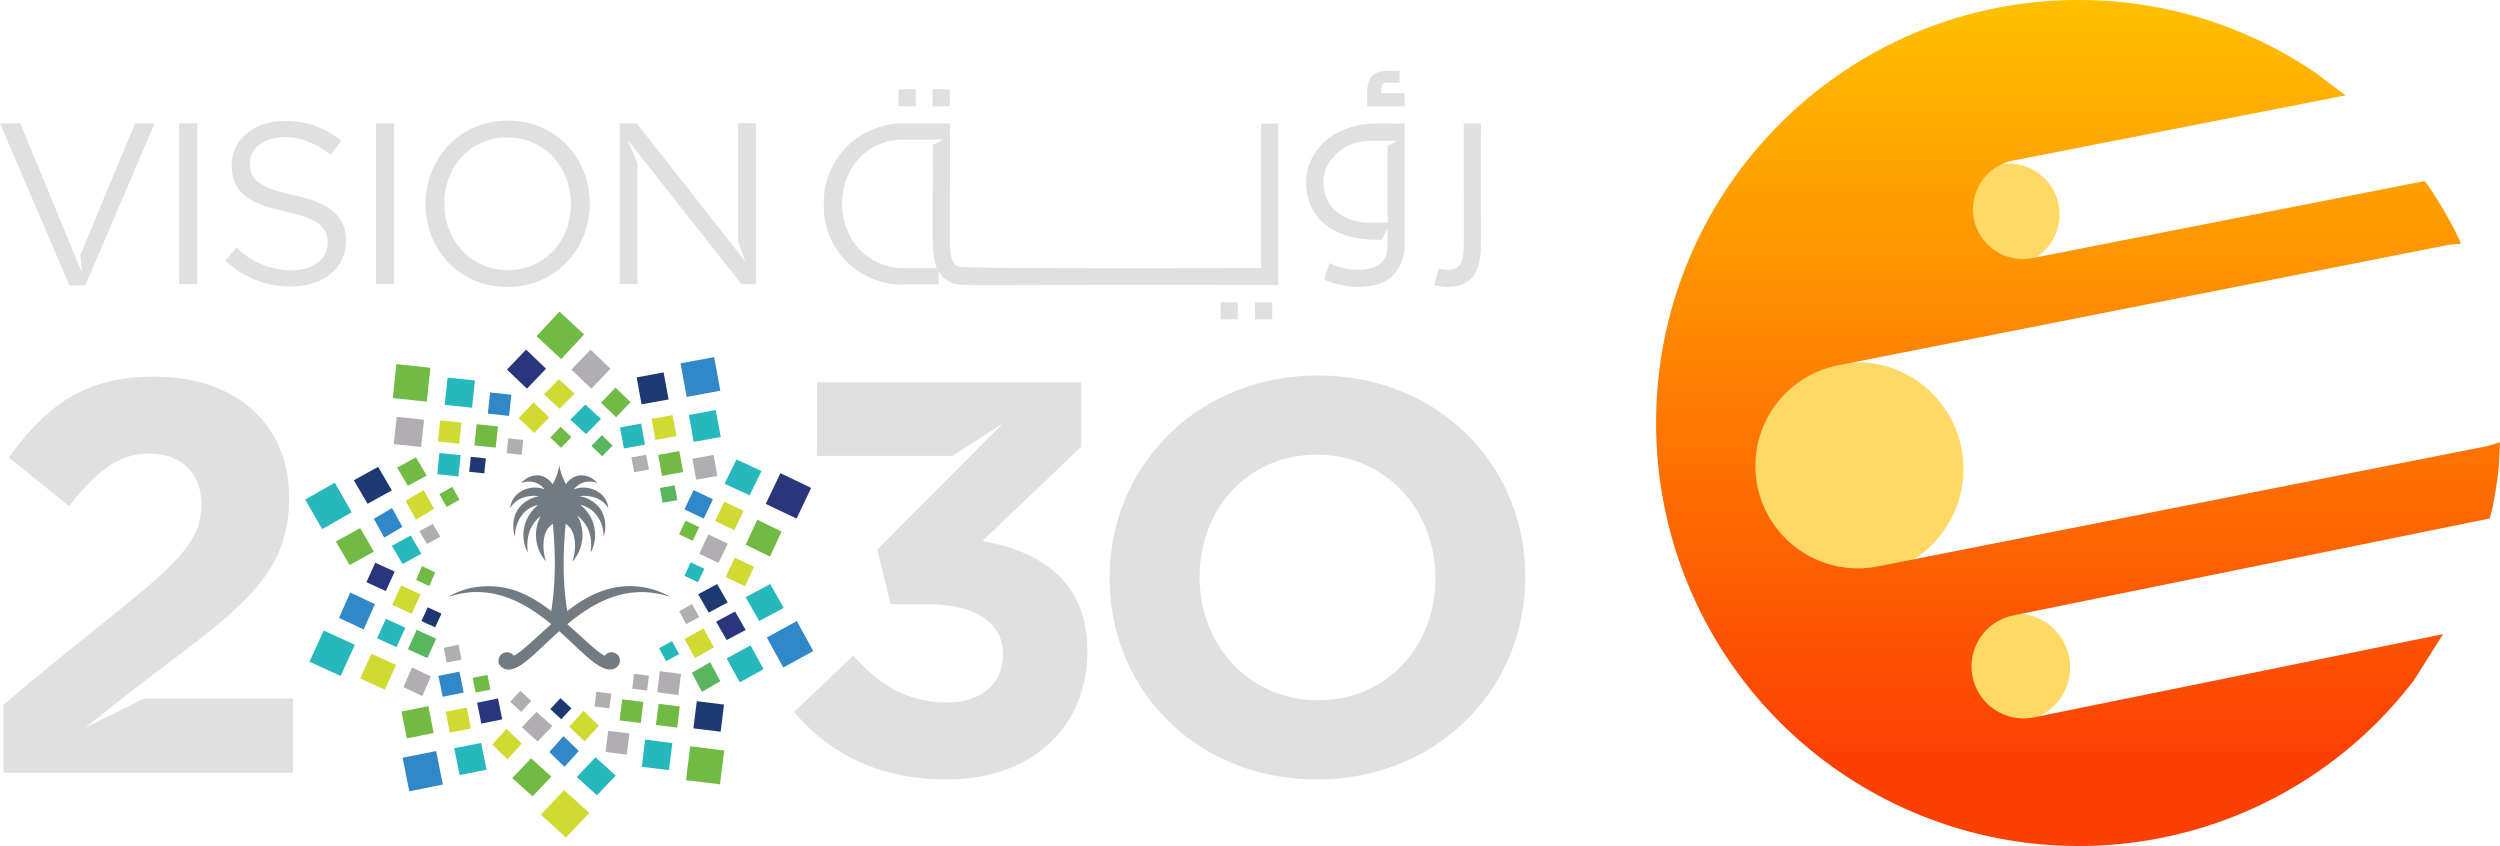 <svg xmlns="http://www.w3.org/2000/svg" viewBox="0 0 2367 801"><defs><linearGradient id="b" x1="3500.5" x2="3500.5" y1="914" y2="113" gradientUnits="userSpaceOnUse"><stop offset=".1" stop-color="#FC3F04"/><stop offset="1" stop-color="#FFC000"/></linearGradient></defs><g fill-rule="evenodd" clip-path="url(#a)" transform="translate(-1533 -113)"><path fill="#FFD966" d="M3391 745a51 51 0 1 1 102 0 51 51 0 0 1-102 0Zm-3-429c0-26.5 21.3-48 47.5-48a47.8 47.8 0 0 1 47.5 48c0 26.5-21.3 48-47.5 48a47.8 47.8 0 0 1-47.5-48Zm-197 241c0-55.8 45-101 100.5-101S3392 501.2 3392 557s-45 101-100.5 101A100.8 100.8 0 0 1 3191 557Z"/><path fill="url(#b)" d="M3501 113c82.8 0 159.8 25.2 223.6 68.4l29.2 21.9-314.7 61.7a47 47 0 0 0 18 92.4l371.7-73 3.8 5.2c10.8 16 20.5 32.8 28.9 50.3l1.5 3.8-12 1.2-577.7 114a97 97 0 0 0 37.5 190.4l577.6-114 11.6-3.5-1.1 22.6a415.8 415.8 0 0 1-5.6 37.4l-3 12.1-451.2 91.8a49.2 49.2 0 1 0 19.6 96.5l387.4-78.8-27.5 43.6A399.1 399.1 0 0 1 3501 914a400.2 400.2 0 0 1-400-400.5c0-221.2 179-400.5 400-400.5Z"/><path fill="#E0E0E0" d="M2562.5 729v1c0 69.8-50.8 121-133.3 121-66.6 0-112.6-26.4-144.4-64l56.1-53.3c25.4 28.5 51.8 44.4 89.4 44.4 30.7 0 52.3-17.4 52.3-45-.4-.6 6-48-72.4-48h-33.9l-12.7-51.8L2482.4 514l-47.6 30.6h-128.3v-69.7h250.2V536l-93.6 89.3c50.2 8.5 99.4 34.9 99.4 103.6m-232.2-423.3c0-33.4 24-60.4 57.8-60.4h38l-10 5c.5 91.7-1.8 103.3 4 116.7h-31.6c-33.7 0-58.2-27.4-58.2-60.8v-.5Zm57.8 76.7h33.7v-12.2c2.5 4.3 5.8 7.6 10.7 10 10.7 5 3 1.8 310.7 2.8V230H2727v136.8s-281.5 1-286.8-1.4c-4.7-2-6.3-6.8-7.1-12-1.3-8.2-.5-8.3-.7-123.5h-43.9a74.7 74.7 0 0 0-75.5 76.3v.4a74 74 0 0 0 75 75.8m475-168.7h-35.6c.8-11.7-4.6-33.7 19.3-33.7h11.5v11.3c-11.1.8-17.5-2.7-17.5 6.2v3.7h22.3v12.5Zm41.1 171c-4.3 0-8.7-.7-13.2-1.9l4.3-15.6c7.3 2 16.7 2.2 20.6-4.4 4.5-7.7 2.9-10.5 3.1-132.9h16.3c-.5 114.3 1 117.5-1.5 130.7-3.2 15.5-12.6 24-29.6 24m-471.6-170.9H2416v-16.2h16.3v16.2Zm357.3 56a45 45 0 0 1 40-23.3h26.2l-9.2 4.6v72.8c-12.8-.4-21.8 1.2-33.6-2.5-16.2-5.1-27.1-17.5-27.1-35.6 0-5.8 1.2-11.1 3.7-16m0 57.5c21.2 15 50 12.6 51.5 12.8l5.5-11.4c-1 11 3 26.6-7.3 34.3-8.8 6.6-24.4 6.4-34 4.1-4-1-8.6-2.6-13.8-4.9l-5 15.6a88.5 88.5 0 0 0 31 7c15.9 0 27.4-3.8 34.5-11.3A42 42 0 0 0 2863 343V229.9c-20 .7-35.1-2-53.4 4.3-48.8 16.8-49.8 71.6-19.8 93M2400 213.7h-16.3v-16.2h16.3v16.2Zm-168 16h16.7v152.4H2235l-108-137 9.5 22.2V382h-16.8V229.8h16.2l103 131-7-18.7V229.8Zm-633.3 153.5L1533 229.8h19.2l58.5 141.6-1.7-16.8 51.9-124.8h18.5l-65.6 153.4h-15.2ZM1889 229.8h17.2V382H1889V229.8Zm184.5 76.6c0 34.6-24.8 62.4-59.6 62.4-34.9 0-60.2-28.3-60.2-62.9v-.4c0-34.6 24.9-62.4 59.7-62.4 34.9 0 60.1 28.2 60.1 62.8v.5Zm-59.6-79.2c-46.4 0-78 36.7-78 78.7v.5c0 42 31.1 78.3 77.5 78.3s78-36.8 78-78.8v-.4c0-42-31.2-78.3-77.5-78.3m-153.3 113.5v.5c0 26-21.8 43-52 43-24.2 0-44-8-62.3-24.3l10.6-12.6a72.7 72.7 0 0 0 52.3 21.5c20.5 0 34-10.9 34-25.9v-.4c0-42.5-90.8-14.5-90.8-73v-.3c0-24 21-41.6 50-41.6 22.3 0 38.2 6.3 53.6 18.7l-10 13.3c-34.5-28.2-76.4-17.4-76.4 8v.5c0 14.3 7.8 22.4 41.3 29.6 34 7.4 49.7 19.8 49.7 43m-140.8 41.4h-17.2V229.8h17.2V382Zm1001.4 17.1h16.3v16.2h-16.3v-16.2Zm-32.5 0h16.3v16.2h-16.3v-16.2ZM1669.3 774.4h141.1v70.3h-274v-64.5c137-116.3 187.3-139 187.3-189.7 0-31.1-20.6-48-49.7-48-28.6 0-48.2 15.8-75.7 49.6l-57-46c36.4-49.6 71.8-76.5 138-76.5 76.6 0 127.4 44.9 127.4 114v1.1c0 86.8-65.6 114.8-178.2 205.6l-15.7 12.1 56.5-28ZM2892 660.8c0 63.4-45.5 115.2-111.1 115.2s-112.1-52.9-112.1-116.3v-1c0-63.4 45.5-115.2 111-115.2 65.6 0 112.2 52.9 112.2 116.2v1.1Zm-111.1-192.3c-114.3 0-197.3 86.1-197.3 191.2v1.1c0 105.1 82 190.2 196.2 190.2 114.3 0 197.3-86.1 197.3-191.3v-1c0-105.1-82-190.2-196.2-190.2"/><path fill="#29367B" d="m2031.1 444 18.9 18.1-18.1 18.9-18.9-18.1"/><path fill="#B1AEB3" d="m2074 462.9 18.9 18.1 18.1-18.9-18.9-18.1"/><path fill="#D0DA33" d="m2048 486.3 14.8 13.7 14.2-14.3-14.8-13.7"/><path fill="#71BA44" d="m2102 494.3 14.3 13.7 13.7-14.3-14.3-13.7"/><path fill="#D0DA33" d="m2024 508.8 14.8 14.2 14.2-14.8-14.8-14.2"/><path fill="#27B8BE" d="m2073 510.3 14.8 13.7 14.2-14.3-14.8-13.7"/><path fill="#71BA44" d="m2054 527.2 10.2 9.8 9.8-10.2-10.2-9.8"/><path fill="#58B75E" d="m2093 535.2 10.2 9.8 9.8-10.2-10.2-9.8"/><path fill="#3088C8" d="m2177.3 457 31.9-5.9 5.8 31.8-31.8 5.9Z"/><path fill="#1E3871" d="m2135.8 470.3 25.5-4.7 4.7 25.6-25.6 4.6Z"/><path fill="#27B8BE" d="m2185.2 505.9 25.5-4.7 4.7 25.5-25.6 4.7Z"/><path fill="#D0DA33" d="m2150 509.6 19.8-3.6 3.7 19.8-20 3.7Z"/><path fill="#B1AEB3" d="m2188.6 547.4 20-3.7 3.6 19.9-20 3.6Z"/><path fill="#27B8BE" d="m2120 517.7 20-3.7 3.6 20-19.9 3.6Z"/><path fill="#71BA44" d="m2156.2 543.7 20-3.6 3.6 19.8-20 3.7Z"/><path fill="#B1AEB3" d="m2130.8 546.1 14-2.5 2.6 14-14 2.5Z"/><path fill="#58B75E" d="m2157.8 575 14-2.5 2.5 14-14 2.5Z"/><path fill="#29367B" d="m2271.9 561-13.9 29.1 29.2 13.9 13.8-29.1"/><path fill="#27B8BE" d="m2230.3 548-11.3 23 23.7 11 11.3-23"/><path fill="#71BA44" d="m2250 605-11 23.7 23 11.3 11-23.7"/><path fill="#D0DA33" d="m2218.7 588-8.7 18.3 18.3 8.7 8.7-18.3m-8.3 44.3-8.7 18.3 18.3 8.7 8.7-18.3"/><path fill="#3088C8" d="m2189.7 577-8.7 18.3 18.3 8.7 8.7-18.3"/><path fill="#B1AEB3" d="m2203.7 619-8.7 18.3 18.3 8.7 8.7-18.3"/><path fill="#71BA44" d="m2182.1 606-6.1 12.9 12.9 6.1 6.1-12.9"/><path fill="#27B8BE" d="m2181 658.2 6-12.8 12.9 6.1-6.1 12.8Z"/><path fill="#3088C8" d="m2287.4 701-28.4 15.6 15.6 28.4 28.4-15.6"/><path fill="#27B8BE" d="m2262.3 666-23.3 12.4 12.8 22.6 23.2-12.4m-31.4 35.4-22.6 12.4 12.4 22.6 22.6-12.4"/><path fill="#29367B" d="m2229 692-18 9.6 10 17.4 18-9.6"/><path fill="#58B75E" d="m2205.4 740-17.4 10 9.6 18 17.4-10"/><path fill="#1E3871" d="m2212 666-18 9.6 10 17.4 18-9.6"/><path fill="#D0DA33" d="m2199 708-18 10 10 18 18-10"/><path fill="#B1AEB3" d="m2188.3 685-12.3 6.7 6.7 12.3 12.3-6.7"/><path fill="#27B8BE" d="m2169.3 720-12.3 6.7 6.7 12.3 12.3-6.7"/><path fill="#71BA44" d="m2182.5 851.7 4-32.1 32.2 4-4 32Z"/><path fill="#1E3871" d="m2189.5 802.6 3.2-25.7 25.8 3.2-3.2 25.7Z"/><path fill="#27B8BE" d="m2140.6 839 3.2-25.7 25.8 3.2-3.2 25.7Z"/><path fill="#71BA44" d="m2154 799.4 2.6-20 20 2.5-2.4 20Z"/><path fill="#B1AEB3" d="m2106.4 825 2.4-20 20.1 2.4-2.5 20Zm48.9-56.5 2.4-20 20.1 2.5-2.5 20Z"/><path fill="#71BA44" d="m2119.6 795.1 2.5-20 20 2.5-2.4 20Z"/><path fill="#B1AEB3" d="m2131.6 765.1 1.7-14.1 14.1 1.7-1.7 14.1Zm-35.7 16.9 1.7-14 14.1 1.7-1.7 14Z"/><path fill="#D0DA33" d="m2091 882.7-23.9-21.7-22.1 23.3 23.9 21.7"/><path fill="#71BA44" d="m2086 429.7-23.3-21.7-21.7 23.3 23.3 21.7"/><path fill="#27B8BE" d="m2116 847.3-19.2-17.3-17.8 18.7 19.2 17.3"/><path fill="#71BA44" d="m2055 848.3-19.2-17.3-17.8 18.7 19.2 17.3"/><path fill="#3088C8" d="m2081 824-14.5-14-13.5 15 14.5 14"/><path fill="#D0DA33" d="m2027 817-14.5-14-13.5 15 14.5 14m86.5-32-14.5-14-13.5 15 14.5 14"/><path fill="#B1AEB3" d="m2056 800.5-15-13.5-14 14.5 15 13.5"/><path fill="#1E3871" d="m2074 783.6-10.4-9.6-9.6 10.4 10.4 9.6"/><path fill="#B1AEB3" d="m2036 776.6-10.4-9.6-9.6 10.4 10.4 9.6"/><path fill="#3088C8" d="m1914.2 830.4 31.7-6.3 6.4 31.7-31.8 6.4Z"/><path fill="#27B8BE" d="m1963 821.4 25.5-5 5.2 25.4-25.5 5Z"/><path fill="#71BA44" d="m1913.1 786.7 25.5-5.1 5 25.4-25.4 5.1Z"/><path fill="#D0DA33" d="m1955 786.9 19.9-4 4 19.8-20 4Z"/><path fill="#29367B" d="m1984.7 778.3 19.8-4 4 19.8-19.8 4Z"/><path fill="#3088C8" d="m1948.1 752.9 19.9-4 4 19.8-19.9 4Z"/><path fill="#71BA44" d="m1980.5 754.8 14-2.8 2.8 14-14 2.7Z"/><path fill="#B1AEB3" d="m1953.2 726.3 14-2.8 2.7 14-14 2.8Z"/><path fill="#27B8BE" d="m1855.5 753 13.5-29.5-29.5-13.5-13.5 29.5"/><path fill="#D0DA33" d="m1897.4 766 10.6-23.4-23.3-10.6-10.7 23.4"/><path fill="#3088C8" d="m1877.3 709 10.7-24-23.4-11-10.6 24"/><path fill="#27B8BE" d="m1890 717.3 8.4-18.4 18.4 8.4-8.4 18.4Z"/><path fill="#B1AEB3" d="m1932.9 772 8.1-18.6-17.9-8.4-8.1 18.6"/><path fill="#29367B" d="m1879.9 664.2 8.4-18.4 18.4 8.4-8.4 18.4Z"/><path fill="#58B75E" d="m1919.2 727.7 8.3-18.4 18.5 8.4-8.4 18.4Z"/><path fill="#D0DA33" d="m1904.4 685.7 8.4-18.4 18.4 8.5-8.4 18.3Z"/><path fill="#1E3871" d="m1945 707 6-13-13-6-6 13"/><path fill="#71BA44" d="m1939.4 668 5.6-13-12.4-6-5.6 13"/><path fill="#27B8BE" d="m1838 614 28-16-16-28-28 16"/><path fill="#71BA44" d="m1864 648 23-12.7-13-22.3-23 12.7"/><path fill="#1E3871" d="m1881 590 23-12.7-13-22.3-23 12.7"/><path fill="#3088C8" d="m1896.8 622 17.2-10.2-9.8-17.8-17.2 10.2"/><path fill="#71BA44" d="m1919.2 573 17.8-9.8-10.2-17.2-17.8 9.8"/><path fill="#27B8BE" d="m1914.2 647 17.8-9.8-10.2-17.2-17.8 9.8"/><path fill="#D0DA33" d="m1926.8 605 17.2-10.2-9.8-17.8-17.2 10.2"/><path fill="#B1AEB3" d="m1937.3 628 12.7-6.9-7.3-12.1-12.7 6.9"/><path fill="#71BA44" d="m1955.9 593 12.1-6.9-6.9-12.1-12.1 6.9m-44.1-91 3.4-32.2 32.2 3.5-3.4 32.1Z"/><path fill="#B1AEB3" d="m1905.8 533.5 2.8-25.8 25.9 2.7-2.8 25.8Z"/><path fill="#27B8BE" d="m1954 496.3 2.8-25.8 25.9 2.7-2.8 25.8Z"/><path fill="#D0DA33" d="m1947.6 531 2.2-20 20.1 2.1-2.1 20.1Z"/><path fill="#3088C8" d="m1994.9 504.6 2.1-20 20.1 2.1-2.1 20.1Z"/><path fill="#27B8BE" d="m1947 561.9 2-20 20.2 2-2.2 20.2Z"/><path fill="#71BA44" d="m1982.2 534.7 2.1-20.1 20.2 2.2-2.2 20Z"/><path fill="#1E3871" d="m1977.3 559.7 1.5-14.2 14.2 1.5-1.5 14.2Z"/><path fill="#B1AEB3" d="m2012.7 542.1 1.5-14.1 14.2 1.5-1.5 14.1Z"/><path fill="#727A82" d="M2165.9 677.1a77.5 77.5 0 0 0-65.3-3.6c-10.7 4-21.4 11-30.5 18-5.7-34.5-2.9-66.6-1.6-82.3 0-.1.1-.2.2-.1 12.3 7.7 8.8 29.2 6.3 35.3 0 .2.1.2.2.1a37.9 37.9 0 0 0 4.7-42.9c-.6-.9 2.8 1.9 5.7 5.5 10.7 13.6 5.7 28.8 7 28.5a36 36 0 0 0-9.8-44.3c-.7-.6 2 .3 2.8.6 12.4 4.3 18.9 17 18.8 28.5 0 2.5 8.4-21.5-11.9-33.6a28.3 28.3 0 0 0-10.2-3.8c-2-.3 10.8-2.2 19.9 4 5.4 3.6 6.8 8 6.7 6.8-1.6-16-20.5-22.4-32-17.6-1.2.6 4.5-7.9 15.6-7.2 2.1.1 4.1.6 5.7 1.3.1 0 .2 0 .1-.2-8.3-9.5-22.1-9.7-29.4 1.3a56.2 56.2 0 0 1-6.3-17.3c-.2-1.5-.7 7.5-6.3 17.3 0 .1-.1.1-.2 0-7.3-11-21-10.8-29.4-1.3-.1.1 0 .3.1.2 5.6-2.6 16.1-1.8 21.4 5.7 0 .1 0 .3-.1.2-11.8-5-30.4 1.8-32 17.6 0 0 .2.2.3 0 .5-1 1.8-3 4.2-5.2 9.5-8.3 24.3-5.9 22.1-5.6-5.8.7-17.7 5.8-22 17.6-3.7 9.7-.2 22.4 0 19.2 0-10.7 6.2-25 21.4-28.7.1 0 .2.1 0 .2-23.5 20.7-9.2 46.2-9.5 44.2-.7-8.3-1.3-23 12.4-34a37.9 37.9 0 0 0 4.9 43c0 .1.2 0 .1 0-2.5-6.2-6-27.7 6.3-35.4h.2c1.3 15.8 4 47.9-1.6 82.4-19.4-14.8-38.5-24.5-63.1-23.4a73.7 73.7 0 0 0-32.7 9c-.3.2 0 .6.3.5 35.8-11.4 66.7 2.5 95.5 26.4-14.5 12.7-27.7 25.9-35.4 29.9a8 8 0 0 0-8.3-3.1c-6.4 1.4-7.9 9.4-4.4 12.8 12.5 12.5 32.2-12.3 55.7-33 22.6 19.9 43.2 45.5 55.7 33a9 9 0 0 0 1.6-6.9 8 8 0 0 0-14.3-2.8c-7.4-3.7-20.3-16.8-35.4-29.9 29-24.1 59.6-37.6 95.5-26.4.3.1.6-.3.3-.5"/></g></svg>
